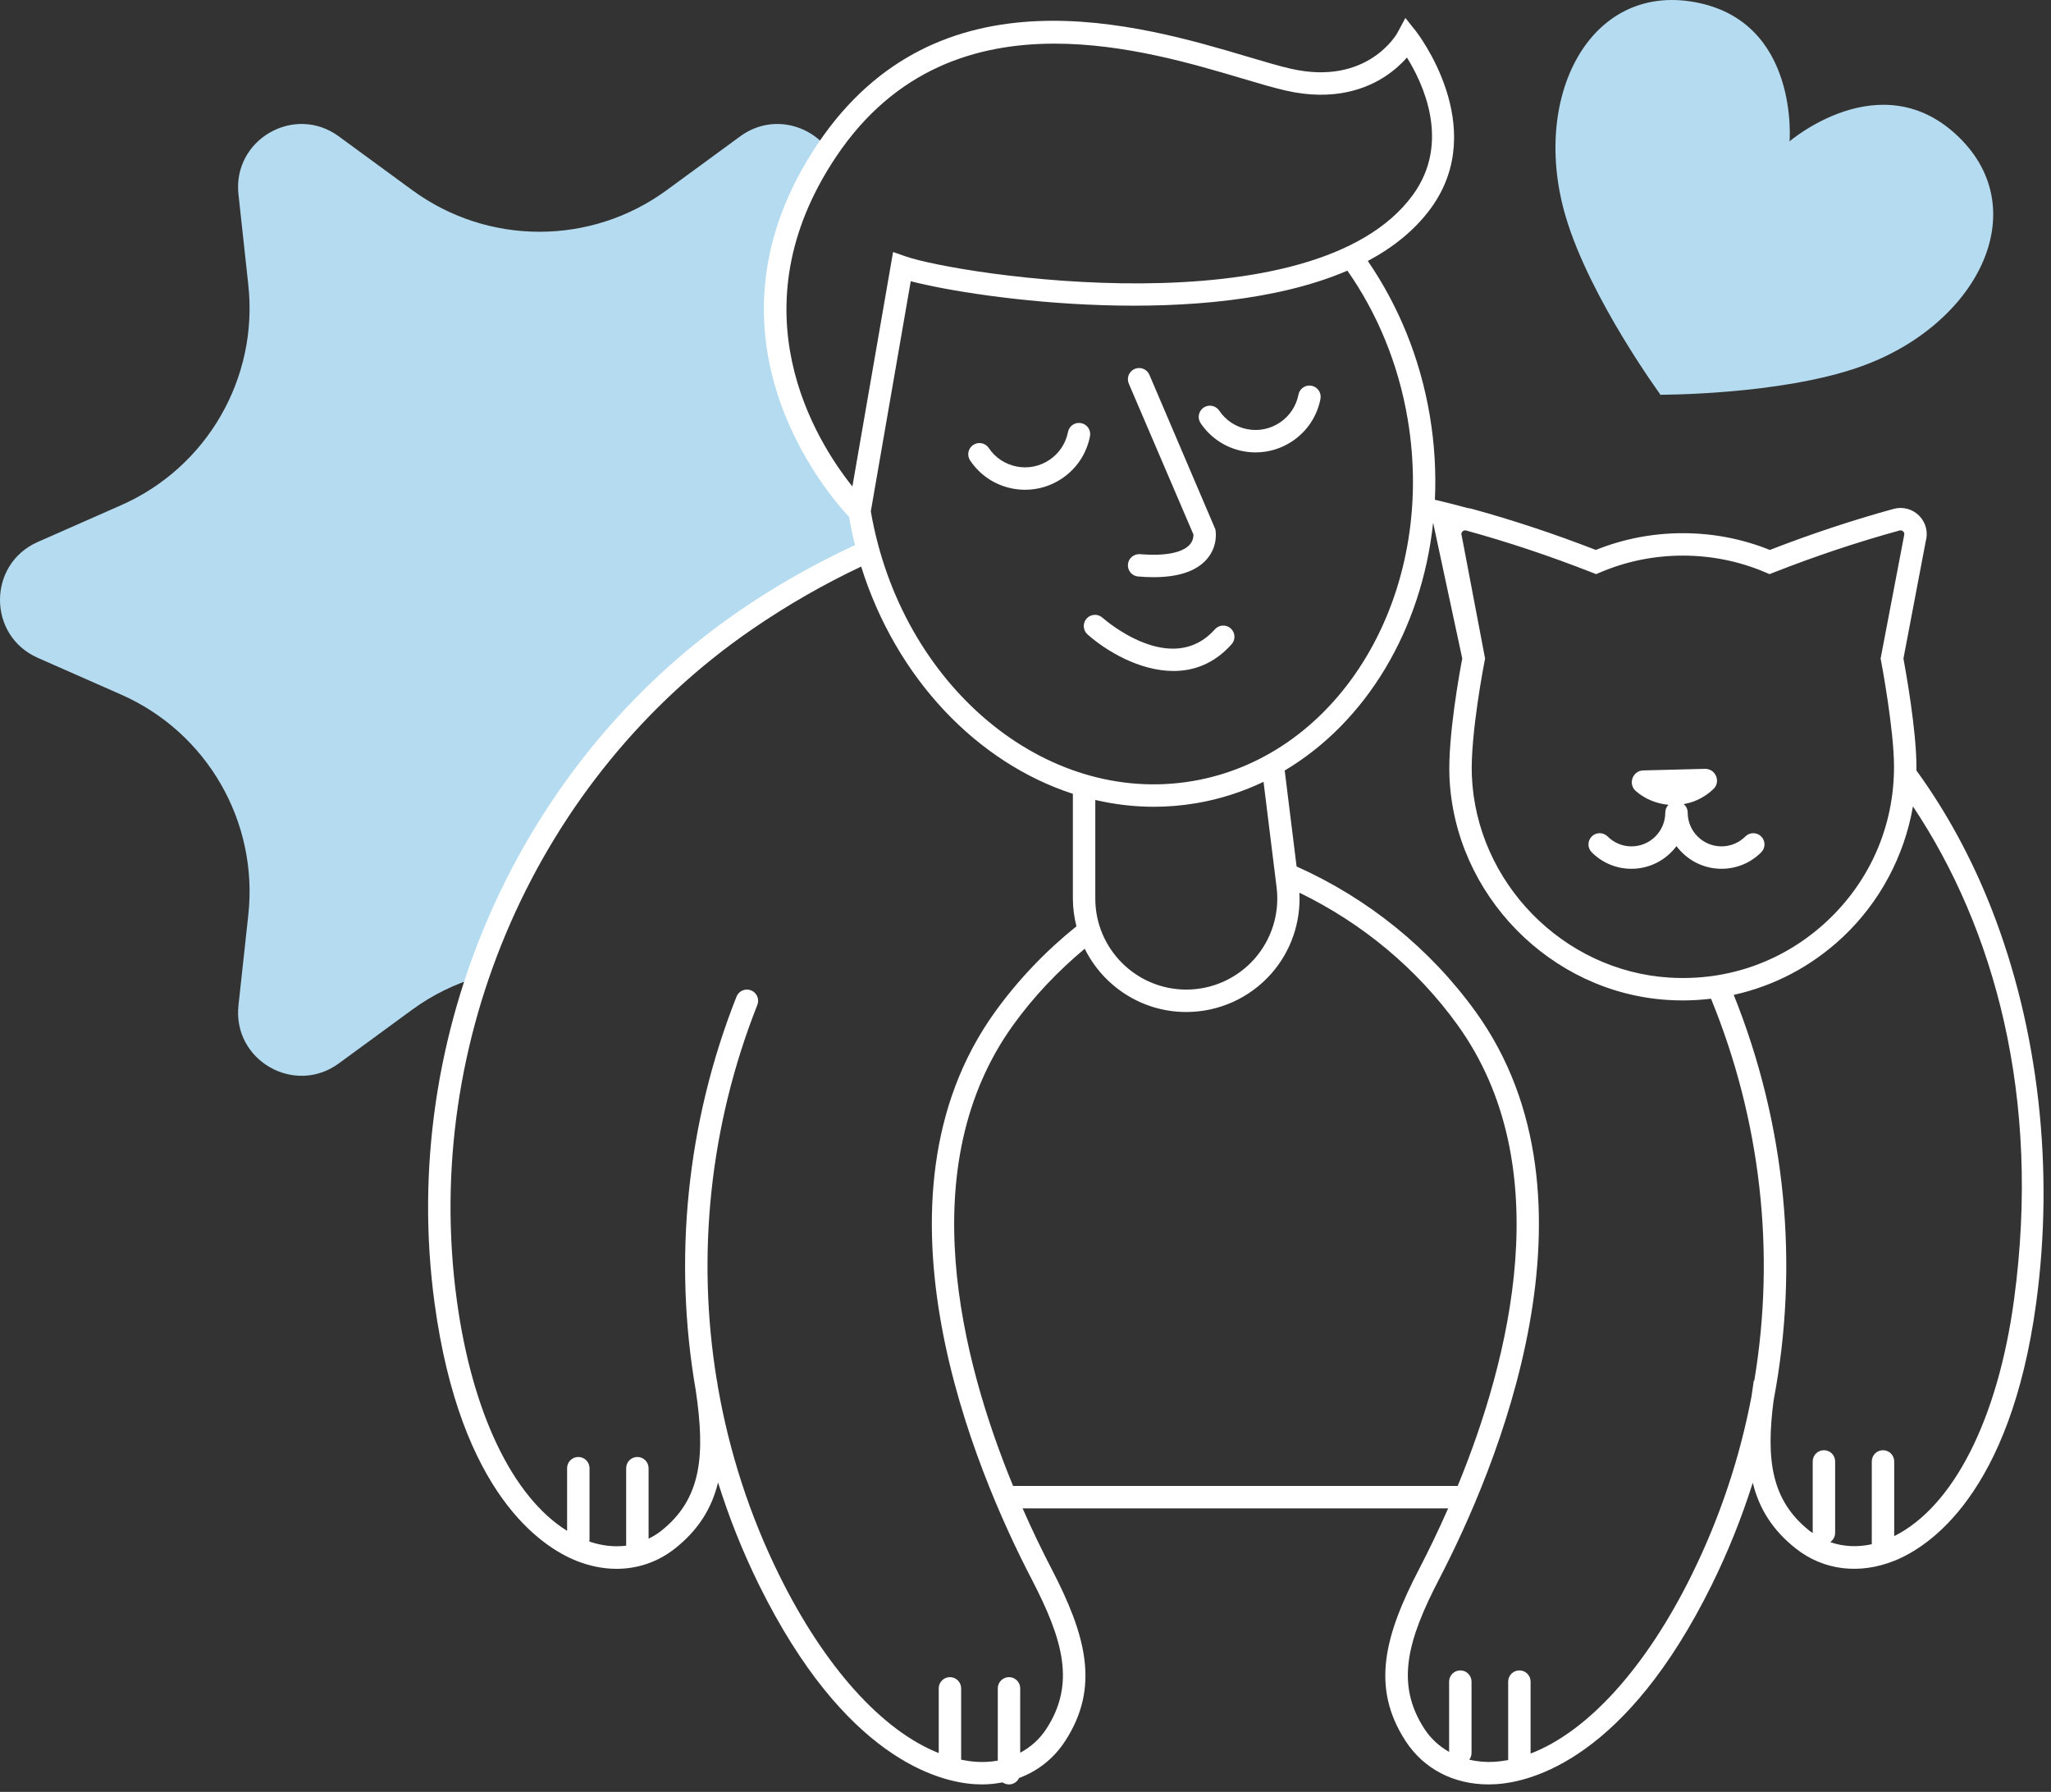 <?xml version="1.0" encoding="utf-8"?>
<!-- Generator: Adobe Illustrator 24.3.0, SVG Export Plug-In . SVG Version: 6.00 Build 0)  -->
<svg version="1.1" id="Layer_1" xmlns="http://www.w3.org/2000/svg" xmlns:xlink="http://www.w3.org/1999/xlink" x="0px" y="0px"
	 viewBox="0 0 274.457 239.751" style="enable-background:new 0 0 274.457 239.751;" xml:space="preserve">
<rect x="0" y="0" width="274.457" height="239.751" fill="#333333" stroke="none"/>
<style type="text/css">
	.st0{fill:#B4DBEF;}
	.st1{fill:#FFFFFF;}
</style>
<path class="st0" d="M63.945,130.74c-3.088,0.923-6.059,2.358-8.767,4.34l-9.842,7.204c-5.943,4.35-14.223-0.43-13.427-7.752
	l1.319-12.125c1.357-12.482-5.527-24.405-17.015-29.47l-11.16-4.921c-6.739-2.971-6.739-12.533,0-15.504l11.16-4.921
	c11.488-5.065,18.372-16.989,17.015-29.47L31.91,25.996c-0.796-7.321,7.484-12.102,13.427-7.752l9.842,7.204
	c10.131,7.416,23.898,7.416,34.029,0l9.842-7.204c4.023-2.945,9.108-1.698,11.733,1.682c-0.033,0.049-0.067,0.094-0.1,0.143
	c-17.97,26.738,4.323,48.363,4.323,48.363c0.307,1.825,0.706,3.607,1.187,5.343c-5.881,2.631-11.377,5.732-16.452,9.221
	C82.392,94.923,70.285,112.001,63.945,130.74z M222.128,52.816c0,0,16.008,0.06,26.757-3.731
	c15.666-5.525,23.507-20.917,13.133-30.844c-10.374-9.927-22.67,0.769-22.67,0.769 M239.466,19.069c0,0,1.423-16.235-12.706-18.79
	c-14.129-2.555-21.97,12.837-17.228,28.758c3.254,10.924,12.713,23.838,12.713,23.838"/>
<path class="st1" d="M266.538,121.701c-2.68-6.859-6.077-13.086-10.099-18.624c0.002-0.16,0.012-0.319,0.012-0.48
	c0-4.882-1.437-12.858-1.74-14.486l2.984-15.689c0.34-1.197,0.021-2.485-0.847-3.385c-0.891-0.926-2.217-1.291-3.453-0.948
	c-5.449,1.495-11.018,3.342-16.561,5.492c-3.701-1.487-7.615-2.241-11.643-2.241s-7.941,0.754-11.643,2.241
	c-5.539-2.149-11.106-3.996-16.56-5.492c-0.177-0.049-0.356-0.08-0.535-0.1c-1.485-0.401-2.964-0.773-4.44-1.125
	c0.17-3.669-0.041-7.441-0.682-11.255v-0.001c-1.306-7.774-4.247-14.79-8.296-20.69c3.412-1.822,6.31-4.14,8.443-7.062
	c7.96-10.908-1.895-23.545-1.995-23.671l-1.418-1.783l-1.077,2.007c-0.039,0.071-3.961,7.118-14.235,4.792
	c-1.53-0.347-3.473-0.924-5.722-1.592c-14.504-4.306-41.501-12.324-57.597,11.624c-17.193,25.583,1.37,46.935,4.177,49.918
	c0.227,1.281,0.492,2.544,0.804,3.782c-5.359,2.484-10.551,5.405-15.527,8.827c-29.608,20.359-45.601,56.694-40.74,92.568
	c3.472,25.625,14.392,32.65,18.925,34.481c1.818,0.734,3.654,1.097,5.437,1.097c2.833,0,5.531-0.917,7.808-2.715
	c3.175-2.507,4.938-5.429,5.769-8.838c1.465,4.678,3.289,9.26,5.479,13.699c11.442,23.189,24.028,26.376,28.909,26.67
	c0.324,0.02,0.646,0.029,0.965,0.029c0.939,0,1.842-0.106,2.72-0.271c0.243,0.17,0.538,0.272,0.858,0.272
	c0.597,0,1.109-0.352,1.351-0.858c2.515-0.933,4.64-2.607,6.148-4.917c4.724-7.231,2.808-14.197-1.815-23.092
	c-1.146-2.205-2.486-4.94-3.863-8.07h56.949c-1.376,3.131-2.717,5.865-3.863,8.07c-4.623,8.895-6.539,15.86-1.815,23.092
	c2.419,3.703,6.419,5.774,11.077,5.774c0.318,0,0.641-0.01,0.965-0.029c4.881-0.294,17.467-3.48,28.909-26.67
	c2.198-4.454,4.02-9.022,5.488-13.664c0.834,3.394,2.595,6.304,5.759,8.802c3.708,2.93,8.535,3.517,13.244,1.618
	c4.533-1.831,15.453-8.856,18.925-34.481C274.907,156.405,272.798,137.715,266.538,121.701z M236.231,76.578l0.564,0.239
	l0.569-0.224c5.631-2.206,11.291-4.095,16.823-5.612c0.257-0.067,0.423,0.056,0.5,0.137c0.077,0.08,0.195,0.251,0.117,0.499
	l-3.148,16.493l0.054,0.281c0.018,0.091,1.74,9.149,1.74,14.206c0,7.881-3.164,15.195-8.909,20.595
	c-5.742,5.396-13.263,8.099-21.154,7.607c-14.229-0.883-25.838-12.744-26.429-27.005c-0.228-5.486,1.694-15.297,1.714-15.395
	l0.057-0.286l-3.106-16.327l-0.043-0.171c-0.078-0.247,0.039-0.418,0.116-0.498c0.062-0.064,0.182-0.156,0.356-0.156
	c0.044,0,0.093,0.006,0.145,0.02c5.535,1.52,11.195,3.407,16.822,5.612l0.569,0.224l0.564-0.239
	c3.495-1.485,7.209-2.238,11.039-2.238S232.736,75.092,236.231,76.578z M188.375,56.105L188.375,56.105
	c3.925,23.361-9.007,45.077-28.827,48.407c-19.76,3.324-39.004-12.86-43.019-36.094l5.344-30.789
	c9.166,2.38,39.706,6.631,58.431-1.417C184.249,41.842,187.114,48.601,188.375,56.105z M195.062,198.814h-59.495
	c-6.944-16.88-13.582-42.809,0.022-61.681c2.746-3.809,5.983-7.208,9.564-10.194c2.483,5.007,7.635,8.465,13.591,8.465
	c4.348,0,8.492-1.868,11.371-5.126c2.64-2.986,3.97-6.884,3.766-10.837c8.382,4.068,15.696,10.115,21.158,17.691
	C208.644,156.005,202.006,181.934,195.062,198.814z M170.83,118.732c0.428,3.462-0.651,6.946-2.961,9.561
	c-2.311,2.613-5.636,4.112-9.124,4.112c-6.714,0-12.177-5.463-12.177-12.177v-13.195c2.556,0.592,5.172,0.911,7.821,0.911
	c1.873,0,3.762-0.155,5.655-0.473c3.189-0.536,6.21-1.516,9.036-2.862L170.83,118.732z M111.928,20.906
	c7.846-11.675,18.687-15.067,29.203-15.067c9.405,0,18.55,2.716,25.05,4.646c2.3,0.684,4.285,1.272,5.911,1.642
	c6.473,1.466,10.876-0.285,13.433-2.014c1.184-0.8,2.09-1.67,2.747-2.415c2.107,3.38,5.934,11.337,0.786,18.391
	c-13.226,18.123-60.853,10.672-67.88,8.212l-1.67-0.584l-5.445,31.373C109.207,59.018,98.116,41.456,111.928,20.906z
	 M140.007,231.335c-0.894,1.369-2.091,2.429-3.487,3.177v-8.615c0-0.828-0.672-1.5-1.5-1.5s-1.5,0.672-1.5,1.5v9.67
	c-0.91,0.165-1.868,0.221-2.862,0.16c-0.676-0.041-1.357-0.146-2.041-0.283v-9.547c0-0.828-0.672-1.5-1.5-1.5s-1.5,0.672-1.5,1.5
	v8.658c-7.565-2.995-15.267-11.486-21.359-23.832c-3.958-8.022-6.692-16.522-8.199-25.218c-0.039-0.262-0.073-0.519-0.115-0.785
	l-0.017,0.003c-2.751-16.712-0.973-34.123,5.419-50.269c0.305-0.77-0.072-1.642-0.843-1.946c-0.766-0.307-1.641,0.07-1.946,0.843
	c-6.699,16.921-8.486,35.19-5.451,52.685c1.267,8.593,0.832,14.476-4.645,18.802c-0.525,0.414-1.089,0.746-1.669,1.036v-9.434
	c0-0.828-0.672-1.5-1.5-1.5s-1.5,0.672-1.5,1.5v10.365c-1.584,0.208-3.256,0.019-4.929-0.552c0.015-0.085,0.026-0.171,0.026-0.26
	v-9.553c0-0.828-0.672-1.5-1.5-1.5s-1.5,0.672-1.5,1.5v8.382c-7.274-4.516-12.714-15.766-14.765-30.895
	c-4.709-34.764,10.782-69.97,39.467-89.693c4.83-3.321,9.724-6.106,14.648-8.429c4.678,14.945,15.518,26.25,28.331,30.404v14.021
	c0,1.281,0.177,2.518,0.477,3.707c-4.107,3.302-7.784,7.138-10.889,11.445c-18.123,25.14-2.621,61.445,4.885,75.888
	C142.271,219.407,143.949,225.3,140.007,231.335z M226.373,210.723c-6.145,12.452-13.927,20.976-21.555,23.9v-9.627
	c0-0.828-0.672-1.5-1.5-1.5s-1.5,0.672-1.5,1.5v10.494c-0.618,0.116-1.234,0.2-1.846,0.237c-1.177,0.071-2.299-0.04-3.358-0.286
	c0.186-0.25,0.301-0.557,0.301-0.892v-9.553c0-0.828-0.672-1.5-1.5-1.5s-1.5,0.672-1.5,1.5v9.402
	c-1.311-0.742-2.441-1.761-3.292-3.063c-3.942-6.035-2.265-11.929,1.966-20.068c7.506-14.442,23.008-50.748,4.885-75.888
	c-6.119-8.488-14.43-15.18-23.968-19.447l-1.591-12.84c10.911-6.49,18.324-18.842,19.857-33.116
	c0.005,0.001,0.009,0.002,0.014,0.003l3.888,18.127c-0.33,1.726-1.935,10.452-1.713,15.813
	c0.654,15.775,13.498,28.897,29.241,29.874c0.675,0.042,1.347,0.062,2.016,0.062c1.263,0,2.512-0.083,3.746-0.229
	c6.662,16.264,8.654,33.943,5.79,51.104l-0.068-0.011c-0.111,0.71-0.209,1.403-0.299,2.086
	C232.831,194.986,230.169,203.029,226.373,210.723z M269.506,173.924c-2.168,15.996-8.123,27.661-16.031,31.606v-9.994
	c0-0.828-0.672-1.5-1.5-1.5s-1.5,0.672-1.5,1.5v11.077c-1.933,0.426-3.83,0.327-5.561-0.283c0.396-0.27,0.657-0.725,0.657-1.24
	v-9.554c0-0.828-0.672-1.5-1.5-1.5s-1.5,0.672-1.5,1.5v9.554c0,0.008,0.002,0.015,0.002,0.023c-0.134-0.095-0.275-0.174-0.405-0.277
	c-5.188-4.097-5.852-9.592-4.831-17.463c3.458-18.16,1.608-36.971-5.336-54.26c5.418-1.195,10.428-3.82,14.594-7.735
	c4.961-4.663,8.238-10.845,9.389-17.483C266.849,124.193,273.187,146.758,269.506,173.924z M160.661,56.614
	c-0.462-0.688-0.279-1.619,0.408-2.082c0.687-0.46,1.618-0.279,2.082,0.408c0.872,1.298,2.198,2.178,3.732,2.479
	c1.535,0.301,3.094-0.015,4.393-0.888c1.298-0.873,2.178-2.198,2.479-3.733c0.159-0.813,0.941-1.35,1.76-1.184
	c0.812,0.158,1.343,0.946,1.184,1.76c-0.453,2.321-1.784,4.326-3.748,5.646c-1.478,0.994-3.181,1.51-4.923,1.51
	c-0.571,0-1.146-0.055-1.72-0.167C163.986,59.908,161.981,58.577,160.661,56.614z M145.858,58.374
	c-0.455,2.321-1.786,4.326-3.748,5.646c-1.478,0.994-3.181,1.51-4.923,1.51c-0.571,0-1.146-0.055-1.72-0.167
	c-2.321-0.455-4.326-1.786-5.646-3.749c-0.462-0.688-0.279-1.619,0.408-2.082c0.687-0.459,1.619-0.28,2.082,0.408
	c0.872,1.298,2.198,2.178,3.732,2.479c1.534,0.302,3.095-0.015,4.393-0.888c1.297-0.872,2.177-2.198,2.479-3.734
	c0.159-0.812,0.942-1.346,1.761-1.183C145.488,56.773,146.018,57.561,145.858,58.374z M215.124,111.917
	c0.854,0.854,1.99,1.325,3.196,1.325c2.493,0,4.521-2.028,4.521-4.521c0-0.406,0.163-0.774,0.426-1.044
	c-1.604-0.144-3.136-0.771-4.36-1.829c-1.088-0.941-0.444-2.732,0.993-2.769l8.241-0.211c1.426-0.037,2.177,1.706,1.15,2.697
	c-0.63,0.608-1.375,1.119-2.222,1.495c-0.575,0.256-1.167,0.417-1.76,0.524c0.322,0.275,0.531,0.679,0.531,1.136
	c0,2.493,2.028,4.521,4.521,4.521c1.207,0,2.342-0.471,3.196-1.324c0.586-0.586,1.535-0.586,2.121,0s0.586,1.535,0,2.121
	c-1.421,1.421-3.309,2.203-5.317,2.203c-2.464,0-4.648-1.197-6.021-3.033c-1.373,1.837-3.557,3.033-6.021,3.033
	c-2.007,0-3.896-0.782-5.317-2.202c-0.586-0.586-0.586-1.536-0.001-2.122C213.588,111.333,214.538,111.333,215.124,111.917z
	 M151.051,51.33c-0.326-0.762,0.026-1.644,0.788-1.97c0.761-0.324,1.644,0.026,1.97,0.788l8.83,20.684
	c0.045,0.226,0.395,2.256-1.197,4.041c-1.396,1.563-3.775,2.352-7.091,2.352c-0.646,0-1.328-0.03-2.046-0.09
	c-0.825-0.069-1.438-0.795-1.37-1.62c0.069-0.825,0.802-1.424,1.62-1.37c4.414,0.37,6.038-0.613,6.615-1.232
	c0.502-0.538,0.541-1.145,0.531-1.399L151.051,51.33z M164.689,84.081c0.618,0.551,0.673,1.499,0.121,2.117
	c-2.33,2.613-5.063,3.578-7.779,3.578c-4.542,0-9.033-2.698-11.503-4.894c-0.618-0.55-0.674-1.496-0.125-2.115
	c0.551-0.619,1.498-0.678,2.117-0.128c0.374,0.331,9.256,8.053,15.052,1.562C163.122,83.583,164.069,83.526,164.689,84.081z"/>
</svg>
